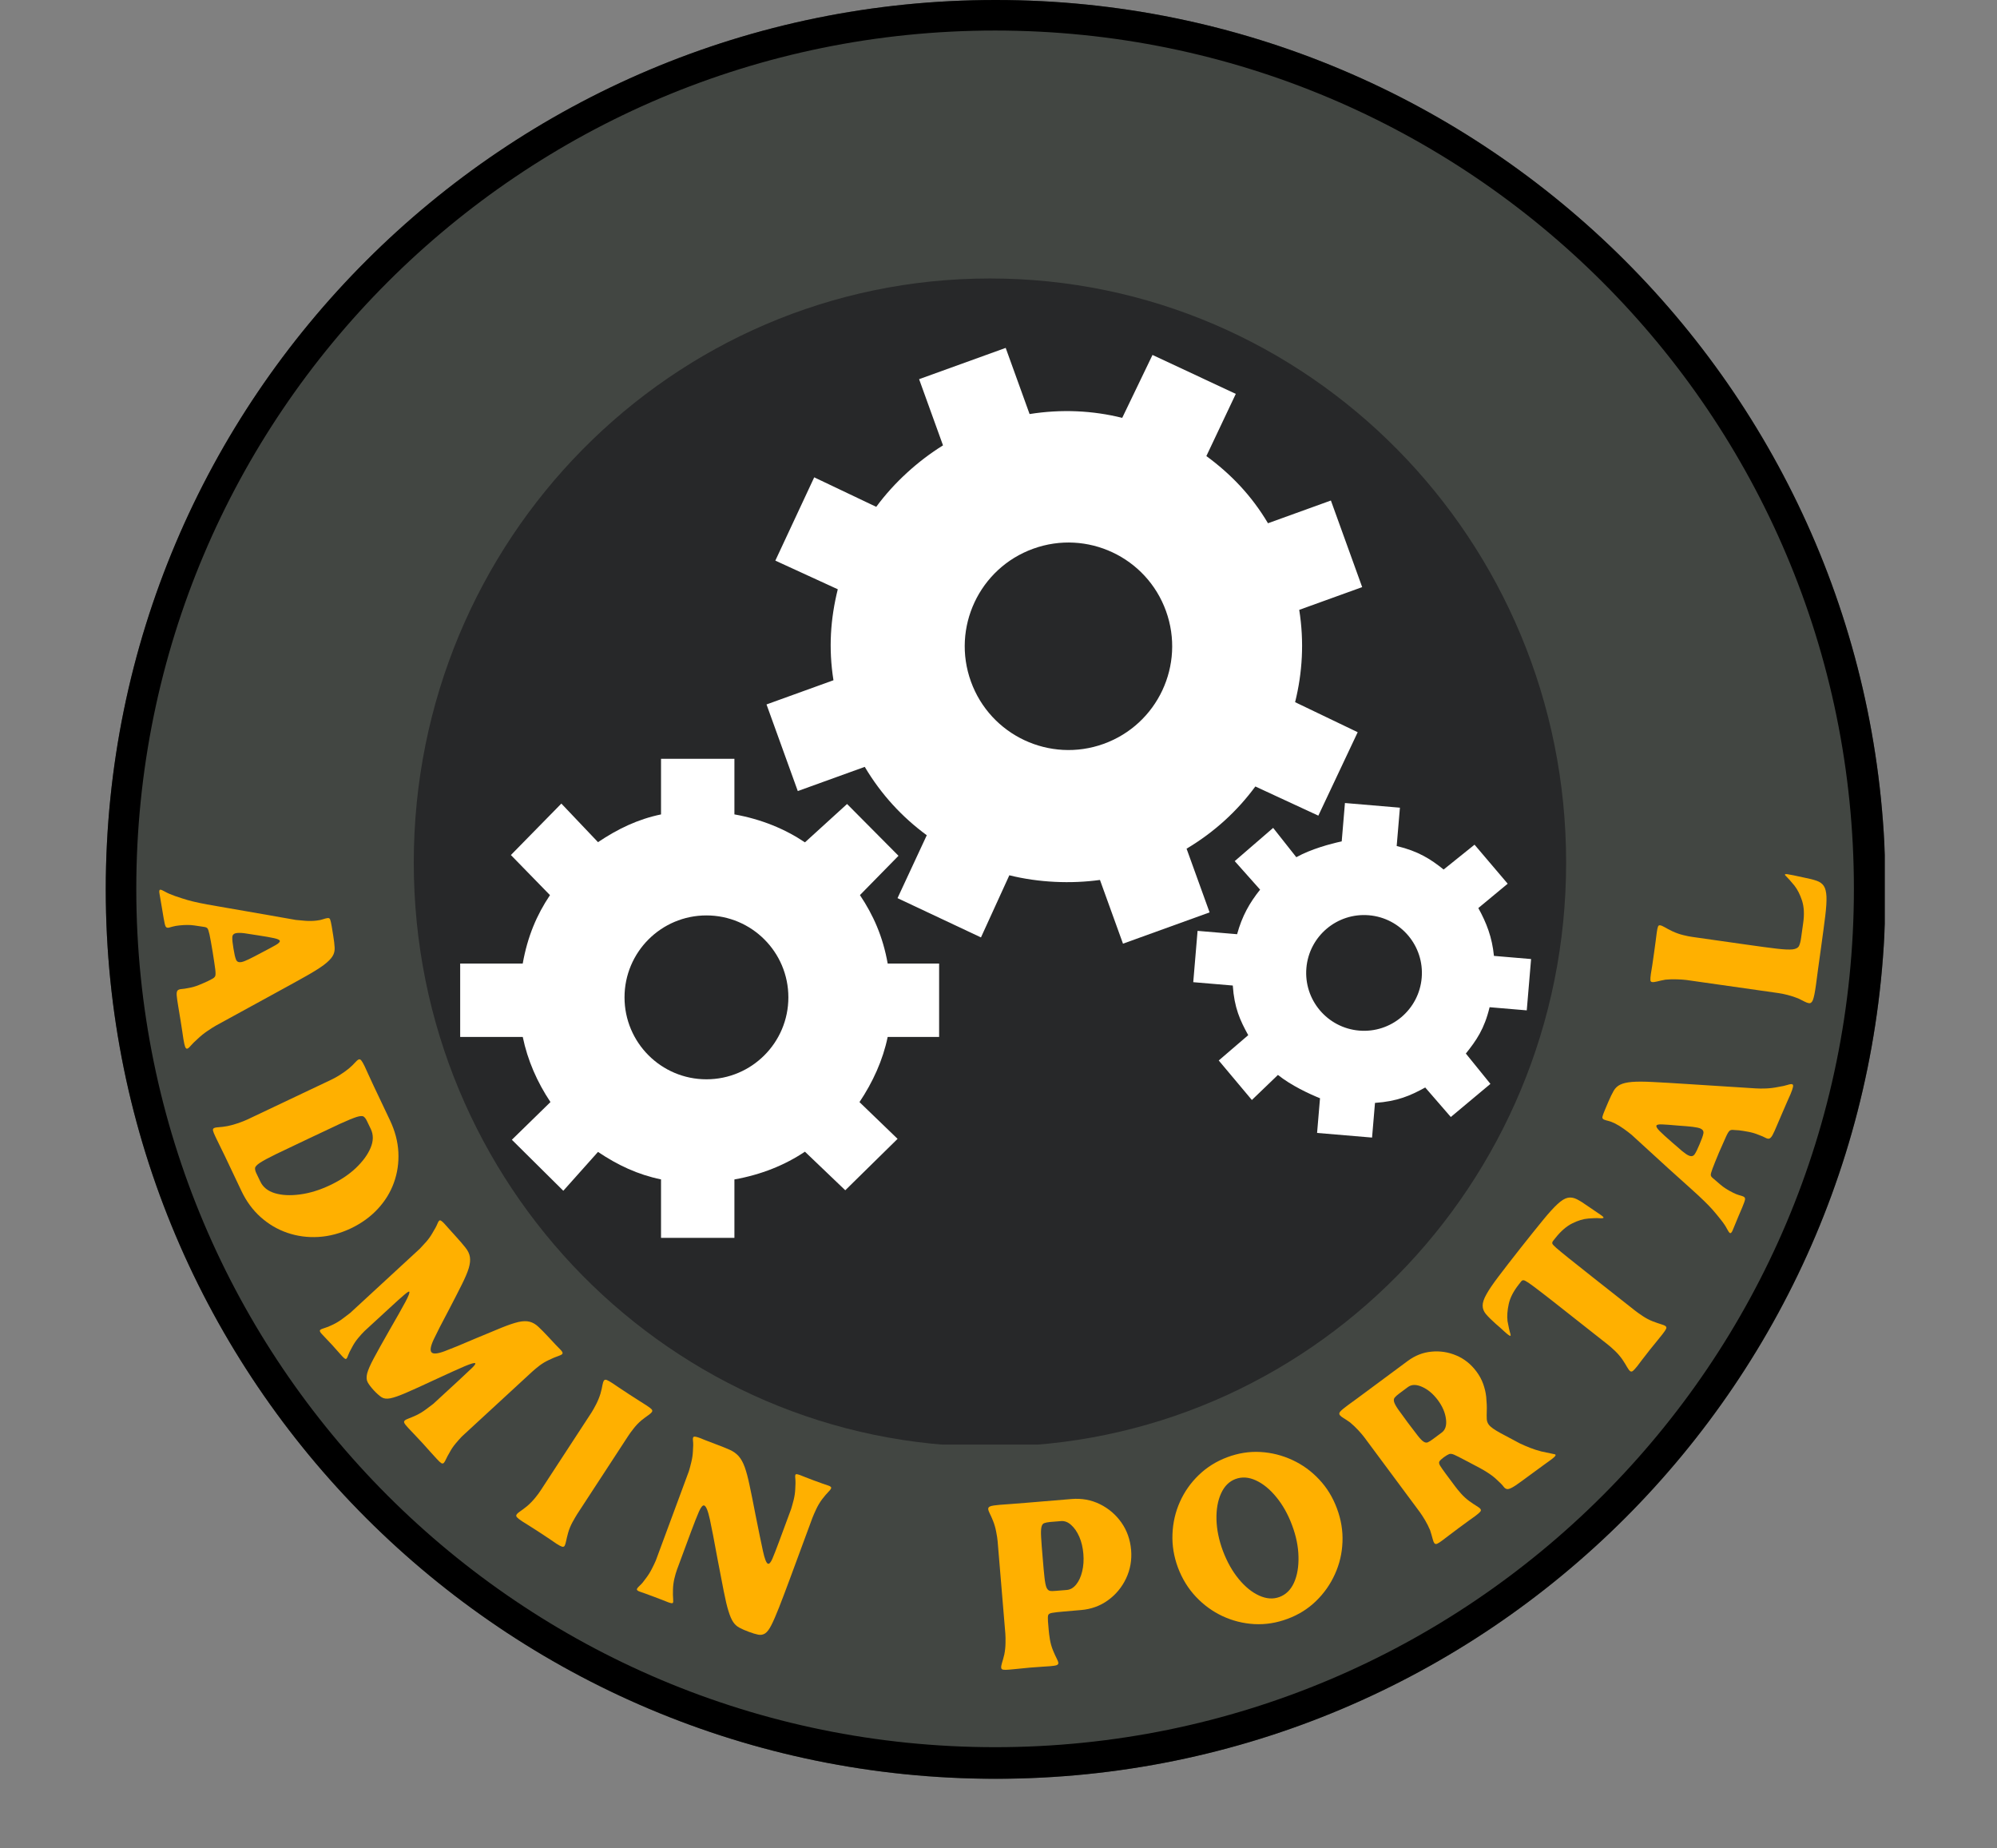 <svg xmlns="http://www.w3.org/2000/svg" xmlns:xlink="http://www.w3.org/1999/xlink" width="522" zoomAndPan="magnify" viewBox="0 0 391.5 362.25" height="483" preserveAspectRatio="xMidYMid meet" version="1.0"><rect x="0" y="0" width="391.5" height="362.25" fill="#808080" stroke="none"/><defs><g/><clipPath id="591674338e"><path d="M 20.734 0 L 370 0 L 370 348.652 L 20.734 348.652 Z M 20.734 0 " clip-rule="nonzero"/></clipPath><clipPath id="43b8139935"><path d="M 195.191 0 C 98.84 0 20.734 78.047 20.734 174.328 C 20.734 270.605 98.84 348.652 195.191 348.652 C 291.539 348.652 369.648 270.605 369.648 174.328 C 369.648 78.047 291.539 0 195.191 0 Z M 195.191 0 " clip-rule="nonzero"/></clipPath><clipPath id="1371f70054"><path d="M 20.734 0 L 369.512 0 L 369.512 348.777 L 20.734 348.777 Z M 20.734 0 " clip-rule="nonzero"/></clipPath><clipPath id="af89abb8b9"><path d="M 195.188 0 C 98.84 0 20.734 78.047 20.734 174.324 C 20.734 270.602 98.84 348.648 195.188 348.648 C 291.535 348.648 369.641 270.602 369.641 174.324 C 369.641 78.047 291.535 0 195.188 0 Z M 195.188 0 " clip-rule="nonzero"/></clipPath><clipPath id="0e7aa7170d"><path d="M 81.117 54.582 L 307.031 54.582 L 307.031 284 L 81.117 284 Z M 81.117 54.582 " clip-rule="nonzero"/></clipPath><clipPath id="4114b2c39f"><path d="M 194.074 54.582 C 131.688 54.582 81.117 105.836 81.117 169.062 C 81.117 232.289 131.688 283.543 194.074 283.543 C 256.461 283.543 307.031 232.289 307.031 169.062 C 307.031 105.836 256.461 54.582 194.074 54.582 Z M 194.074 54.582 " clip-rule="nonzero"/></clipPath><clipPath id="cc753a24b2"><path d="M 150 68.188 L 268 68.188 L 268 185 L 150 185 Z M 150 68.188 " clip-rule="nonzero"/></clipPath><clipPath id="b95fbf711e"><path d="M 233 157 L 300.527 157 L 300.527 223 L 233 223 Z M 233 157 " clip-rule="nonzero"/></clipPath><clipPath id="208e9c6619"><path d="M 90.211 148 L 185 148 L 185 242.578 L 90.211 242.578 Z M 90.211 148 " clip-rule="nonzero"/></clipPath></defs><g clip-path="url(#591674338e)"><g clip-path="url(#43b8139935)"><path fill="#424642" d="M 20.734 0 L 369.387 0 L 369.387 348.652 L 20.734 348.652 Z M 20.734 0 " fill-opacity="1" fill-rule="nonzero"/></g></g><g clip-path="url(#1371f70054)"><g clip-path="url(#af89abb8b9)"><path stroke-linecap="butt" transform="matrix(0.748, 0, 0, 0.748, 20.733, 0.002)" fill="none" stroke-linejoin="miter" d="M 233.088 -0.002 C 104.358 -0.002 0.002 104.276 0.002 232.911 C 0.002 361.547 104.358 465.825 233.088 465.825 C 361.817 465.825 466.173 361.547 466.173 232.911 C 466.173 104.276 361.817 -0.002 233.088 -0.002 Z M 233.088 -0.002 " stroke="#000000" stroke-width="16" stroke-opacity="1" stroke-miterlimit="4"/></g></g><g clip-path="url(#0e7aa7170d)"><g clip-path="url(#4114b2c39f)"><path fill="#272829" d="M 81.117 54.582 L 307.031 54.582 L 307.031 283.148 L 81.117 283.148 Z M 81.117 54.582 " fill-opacity="1" fill-rule="nonzero"/></g></g><g clip-path="url(#cc753a24b2)"><path fill="#ffffff" d="M 267.047 115.078 L 260.914 98.102 L 248.582 102.559 C 245.344 97.109 241.301 92.918 236.5 89.391 L 242.27 77.203 L 225.941 69.57 L 220.004 81.902 C 214.223 80.465 208.105 80.164 201.844 81.156 L 197.16 68.188 L 180.184 74.32 L 184.871 87.293 C 180.004 90.316 175.301 94.551 171.781 99.344 L 159.621 93.559 L 152 109.883 L 164.242 115.5 C 162.809 121.273 162.402 127.074 163.395 133.332 L 150.27 138.074 L 156.402 155.051 L 169.531 150.309 C 172.766 155.758 176.895 160.188 181.688 163.711 L 175.953 176.039 L 192.312 183.738 L 197.875 171.559 C 203.648 172.992 209.969 173.254 215.641 172.473 L 220.156 184.965 L 237.133 178.832 L 232.621 166.344 C 238.066 163.105 242.578 158.949 246.102 154.152 L 258.453 159.871 L 266.168 143.516 L 253.898 137.629 C 255.332 131.859 255.703 125.793 254.707 119.535 Z M 216.375 145.797 C 205.812 149.609 194.156 144.141 190.344 133.582 C 186.527 123.02 191.996 111.363 202.559 107.551 C 213.117 103.734 224.773 109.203 228.586 119.766 C 232.402 130.324 226.934 141.98 216.375 145.797 Z M 216.375 145.797 " fill-opacity="1" fill-rule="nonzero"/></g><g clip-path="url(#b95fbf711e)"><path fill="#ffffff" d="M 299.312 198.035 L 300.16 187.977 L 292.879 187.359 C 292.52 183.711 291.426 180.891 289.816 177.984 L 295.574 173.211 L 289.074 165.562 L 283.016 170.43 C 280.422 168.355 278.066 166.848 273.812 165.82 L 274.445 158.309 L 263.668 157.395 L 263.035 164.914 C 260.824 165.391 257.035 166.406 254.133 168.016 L 249.594 162.27 L 242.059 168.781 L 247.035 174.375 C 244.961 176.965 243.492 179.57 242.527 183.109 L 234.777 182.453 L 233.93 192.512 L 241.68 193.168 C 241.977 197.535 243.102 199.992 244.707 202.895 L 238.926 207.859 L 245.422 215.602 L 250.531 210.691 C 253.125 212.766 256.684 214.418 258.781 215.262 L 258.207 222.059 L 268.984 222.969 L 269.559 216.172 C 273.926 215.875 276.5 214.758 279.406 213.152 L 284.422 218.938 L 292.188 212.445 L 287.371 206.5 C 289.441 203.91 291.004 201.676 292.027 197.418 Z M 266.457 202 C 260.215 201.473 255.582 195.984 256.109 189.742 C 256.637 183.5 262.125 178.867 268.367 179.395 C 274.609 179.922 279.242 185.41 278.715 191.652 C 278.188 197.895 272.699 202.527 266.457 202 Z M 266.457 202 " fill-opacity="1" fill-rule="nonzero"/></g><g clip-path="url(#208e9c6619)"><path fill="#ffffff" d="M 184.109 203.25 L 184.109 188.863 L 174.027 188.863 C 173.086 183.562 171.203 179.352 168.586 175.441 L 176.145 167.738 L 166.062 157.586 L 157.805 165.105 C 153.895 162.484 149.277 160.57 143.977 159.625 L 143.977 148.73 L 129.59 148.73 L 129.59 159.629 C 125.047 160.57 121.137 162.453 117.234 165.066 L 110.051 157.504 L 100.156 167.59 L 107.82 175.449 C 105.207 179.352 103.422 183.562 102.477 188.863 L 90.215 188.863 L 90.215 203.25 L 102.484 203.25 C 103.422 207.793 105.301 212.105 107.914 216.008 L 100.348 223.398 L 110.434 233.395 L 117.234 225.781 C 121.141 228.398 125.047 230.23 129.59 231.168 L 129.59 242.625 L 143.977 242.625 L 143.977 231.176 C 149.277 230.23 153.895 228.352 157.801 225.734 L 165.711 233.297 L 175.965 223.219 L 168.496 216.016 C 171.113 212.109 173.086 207.793 174.023 203.25 Z M 138.492 211.547 C 129.625 211.547 122.434 204.359 122.434 195.484 C 122.434 186.617 129.625 179.426 138.492 179.426 C 147.363 179.426 154.555 186.617 154.555 195.484 C 154.555 204.359 147.363 211.547 138.492 211.547 Z M 138.492 211.547 " fill-opacity="1" fill-rule="nonzero"/></g><g fill="#ffb000" fill-opacity="1"><g transform="translate(30.793, 172.157)"><g><path d="M 4.328 9.234 C 3.836 9.285 3.426 9.359 3.094 9.453 C 2.77 9.555 2.5 9.629 2.281 9.672 C 1.988 9.723 1.785 9.641 1.672 9.422 C 1.555 9.203 1.426 8.648 1.281 7.766 L 0.953 5.812 C 0.742 4.52 0.586 3.602 0.484 3.062 C 0.379 2.531 0.422 2.254 0.609 2.234 C 0.754 2.203 1.066 2.328 1.547 2.609 C 2.035 2.891 2.707 3.18 3.562 3.484 C 4.477 3.797 5.273 4.051 5.953 4.25 C 6.629 4.445 7.398 4.633 8.266 4.812 C 9.141 5 10.297 5.211 11.734 5.453 C 13.18 5.703 15.102 6.035 17.5 6.453 L 27.219 8.156 C 27.758 8.219 28.398 8.273 29.141 8.328 C 29.879 8.379 30.582 8.363 31.25 8.281 C 31.77 8.227 32.195 8.141 32.531 8.016 C 32.875 7.898 33.156 7.828 33.375 7.797 C 33.656 7.742 33.836 7.828 33.922 8.047 C 34.016 8.273 34.125 8.75 34.25 9.469 L 34.531 11.219 C 34.688 12.145 34.781 12.926 34.812 13.562 C 34.852 14.195 34.711 14.77 34.391 15.281 C 34.066 15.801 33.504 16.363 32.703 16.969 C 31.898 17.57 30.738 18.301 29.219 19.156 C 27.707 20.008 25.766 21.082 23.391 22.375 L 11.547 28.859 C 11.055 29.141 10.484 29.504 9.828 29.953 C 9.172 30.398 8.547 30.906 7.953 31.469 C 7.359 32 6.91 32.441 6.609 32.797 C 6.305 33.16 6.07 33.359 5.906 33.391 C 5.75 33.422 5.613 33.297 5.5 33.016 C 5.395 32.734 5.285 32.25 5.172 31.562 C 5.098 31.125 5.02 30.602 4.938 30 C 4.852 29.395 4.742 28.688 4.609 27.875 L 4.141 25.047 C 3.973 24.055 3.875 23.336 3.844 22.891 C 3.82 22.441 3.879 22.141 4.016 21.984 C 4.16 21.828 4.41 21.734 4.766 21.703 C 5.129 21.68 5.613 21.609 6.219 21.484 C 6.852 21.379 7.504 21.191 8.172 20.922 C 8.848 20.648 9.426 20.398 9.906 20.172 L 10.781 19.719 C 11.094 19.562 11.297 19.379 11.391 19.172 C 11.484 18.961 11.488 18.516 11.406 17.828 C 11.32 17.148 11.148 16.004 10.891 14.391 C 10.629 12.816 10.426 11.691 10.281 11.016 C 10.133 10.336 9.992 9.926 9.859 9.781 C 9.723 9.645 9.5 9.555 9.188 9.516 C 8.758 9.453 8.129 9.359 7.297 9.234 C 6.473 9.109 5.484 9.109 4.328 9.234 Z M 14.969 13.719 C 15.133 14.758 15.301 15.488 15.469 15.906 C 15.633 16.332 15.973 16.504 16.484 16.422 C 16.848 16.359 17.348 16.172 17.984 15.859 C 18.617 15.555 19.438 15.133 20.438 14.594 C 21.664 13.957 22.586 13.461 23.203 13.109 C 23.816 12.766 24.102 12.484 24.062 12.266 C 24.031 12.066 23.664 11.891 22.969 11.734 C 22.281 11.578 21.25 11.395 19.875 11.188 C 18.75 11 17.836 10.859 17.141 10.766 C 16.441 10.68 15.91 10.672 15.547 10.734 C 15.035 10.816 14.77 11.086 14.75 11.547 C 14.727 12.004 14.801 12.727 14.969 13.719 Z M 14.969 13.719 "/></g></g></g><g fill="#ffb000" fill-opacity="1"><g transform="translate(39.832, 217.62)"><g><path d="M 7.484 15.781 L 4.281 9.031 C 3.875 8.176 3.508 7.43 3.188 6.797 C 2.875 6.16 2.617 5.633 2.422 5.219 C 2.141 4.633 1.973 4.219 1.922 3.969 C 1.879 3.727 1.953 3.566 2.141 3.484 C 2.336 3.391 2.656 3.332 3.094 3.312 C 3.531 3.289 4.094 3.219 4.781 3.094 C 5.5 2.945 6.211 2.75 6.922 2.5 C 7.629 2.25 8.207 2.02 8.656 1.812 L 25.094 -5.984 C 25.539 -6.191 26.082 -6.488 26.719 -6.875 C 27.352 -7.27 27.969 -7.707 28.562 -8.188 C 29.082 -8.633 29.477 -9.016 29.75 -9.328 C 30.031 -9.648 30.27 -9.859 30.469 -9.953 C 30.656 -10.035 30.828 -9.977 30.984 -9.781 C 31.148 -9.594 31.375 -9.207 31.656 -8.625 C 31.852 -8.207 32.094 -7.68 32.375 -7.047 C 32.656 -6.422 33.004 -5.664 33.422 -4.781 L 36.625 1.969 C 37.613 4.051 38.16 6.133 38.266 8.219 C 38.367 10.301 38.078 12.289 37.391 14.188 C 36.711 16.082 35.656 17.801 34.219 19.344 C 32.789 20.883 31.039 22.148 28.969 23.141 C 26.852 24.141 24.727 24.703 22.594 24.828 C 20.469 24.953 18.438 24.68 16.5 24.016 C 14.57 23.359 12.828 22.332 11.266 20.938 C 9.711 19.551 8.453 17.832 7.484 15.781 Z M 32.875 3.703 L 32.094 2.078 C 31.906 1.68 31.691 1.398 31.453 1.234 C 31.223 1.078 30.766 1.102 30.078 1.312 C 29.391 1.531 28.301 1.977 26.812 2.656 C 25.332 3.344 23.234 4.332 20.516 5.625 C 17.816 6.895 15.727 7.891 14.25 8.609 C 12.781 9.328 11.738 9.891 11.125 10.297 C 10.52 10.703 10.203 11.047 10.172 11.328 C 10.148 11.609 10.234 11.945 10.422 12.344 L 11.203 13.969 C 11.723 15.07 12.672 15.832 14.047 16.25 C 15.422 16.664 17.051 16.75 18.938 16.5 C 20.832 16.258 22.797 15.66 24.828 14.703 C 26.879 13.734 28.586 12.598 29.953 11.297 C 31.316 9.992 32.273 8.676 32.828 7.344 C 33.379 6.02 33.395 4.805 32.875 3.703 Z M 32.875 3.703 "/></g></g></g><g fill="#ffb000" fill-opacity="1"><g transform="translate(60.259, 258.362)"><g><path d="M 16.047 2.438 C 17.504 -0.082 18.555 -1.945 19.203 -3.156 C 19.848 -4.363 20.102 -5.039 19.969 -5.188 C 19.883 -5.27 19.531 -5.039 18.906 -4.5 C 18.281 -3.969 17.398 -3.176 16.266 -2.125 L 11.219 2.516 C 10.844 2.879 10.426 3.336 9.969 3.891 C 9.508 4.441 9.125 5.016 8.812 5.609 C 8.395 6.348 8.113 6.922 7.969 7.328 C 7.832 7.742 7.695 7.969 7.562 8 C 7.438 8.039 7.188 7.859 6.812 7.453 C 6.594 7.223 6.332 6.93 6.031 6.578 C 5.738 6.234 5.352 5.801 4.875 5.281 C 3.863 4.195 3.176 3.469 2.812 3.094 C 2.457 2.719 2.359 2.457 2.516 2.312 C 2.648 2.188 2.93 2.062 3.359 1.938 C 3.785 1.82 4.348 1.594 5.047 1.25 C 5.711 0.926 6.332 0.547 6.906 0.109 C 7.488 -0.316 7.984 -0.691 8.391 -1.016 L 22.047 -13.609 C 22.41 -13.984 22.832 -14.441 23.312 -14.984 C 23.789 -15.535 24.203 -16.117 24.547 -16.734 C 25.016 -17.492 25.332 -18.086 25.5 -18.516 C 25.676 -18.953 25.844 -19.172 26 -19.172 C 26.164 -19.172 26.457 -18.945 26.875 -18.5 C 27.102 -18.258 27.398 -17.926 27.766 -17.5 C 28.129 -17.082 28.57 -16.594 29.094 -16.031 C 29.875 -15.176 30.504 -14.441 30.984 -13.828 C 31.473 -13.223 31.766 -12.613 31.859 -12 C 31.961 -11.383 31.891 -10.656 31.641 -9.812 C 31.391 -8.977 30.938 -7.906 30.281 -6.594 C 29.633 -5.289 28.781 -3.625 27.719 -1.594 C 26.375 0.926 25.391 2.848 24.766 4.172 C 24.148 5.504 24.008 6.348 24.344 6.703 C 24.676 7.066 25.523 6.992 26.891 6.484 C 28.266 5.973 30.266 5.148 32.891 4.016 C 35.004 3.129 36.738 2.41 38.094 1.859 C 39.445 1.316 40.547 0.945 41.391 0.75 C 42.242 0.562 42.973 0.547 43.578 0.703 C 44.18 0.859 44.75 1.188 45.281 1.688 C 45.82 2.188 46.484 2.859 47.266 3.703 C 48.391 4.922 49.164 5.738 49.594 6.156 C 50.02 6.57 50.133 6.875 49.938 7.062 C 49.801 7.188 49.516 7.32 49.078 7.469 C 48.641 7.613 48.062 7.859 47.344 8.203 C 46.664 8.516 46.035 8.895 45.453 9.344 C 44.867 9.801 44.395 10.195 44.031 10.531 L 30.281 23.203 C 29.914 23.586 29.504 24.051 29.047 24.594 C 28.586 25.145 28.203 25.719 27.891 26.312 C 27.578 26.844 27.336 27.289 27.172 27.656 C 27.004 28.02 26.859 28.266 26.734 28.391 C 26.598 28.516 26.43 28.52 26.234 28.406 C 26.047 28.289 25.742 28.004 25.328 27.547 C 25.023 27.223 24.648 26.812 24.203 26.312 C 23.766 25.812 23.223 25.207 22.578 24.5 C 21.93 23.801 21.375 23.207 20.906 22.719 C 20.438 22.227 20.055 21.828 19.766 21.516 C 19.367 21.086 19.117 20.77 19.016 20.562 C 18.922 20.363 18.941 20.203 19.078 20.078 C 19.234 19.93 19.5 19.789 19.875 19.656 C 20.25 19.52 20.742 19.312 21.359 19.031 C 22.023 18.707 22.648 18.328 23.234 17.891 C 23.816 17.461 24.301 17.098 24.688 16.797 L 29.625 12.25 C 30.758 11.195 31.613 10.395 32.188 9.844 C 32.77 9.289 33.008 8.957 32.906 8.844 C 32.781 8.707 32.082 8.906 30.812 9.438 C 29.551 9.977 27.594 10.863 24.938 12.094 C 22.539 13.219 20.66 14.07 19.297 14.656 C 17.941 15.238 16.914 15.594 16.219 15.719 C 15.52 15.852 14.953 15.773 14.516 15.484 C 14.078 15.191 13.578 14.742 13.016 14.141 C 12.453 13.523 12.051 12.992 11.812 12.547 C 11.582 12.109 11.551 11.539 11.719 10.844 C 11.895 10.156 12.332 9.156 13.031 7.844 C 13.727 6.539 14.734 4.738 16.047 2.438 Z M 16.047 2.438 "/></g></g></g><g fill="#ffb000" fill-opacity="1"><g transform="translate(97.665, 295.053)"><g><path d="M 25.453 -13.547 L 15.5 1.703 C 15.238 2.117 14.926 2.656 14.562 3.312 C 14.207 3.969 13.926 4.648 13.719 5.359 C 13.531 6.055 13.395 6.613 13.312 7.031 C 13.227 7.457 13.129 7.766 13.016 7.953 C 12.898 8.117 12.727 8.164 12.5 8.094 C 12.281 8.031 11.91 7.832 11.391 7.5 C 11.035 7.27 10.586 6.961 10.047 6.578 C 9.504 6.203 8.844 5.766 8.062 5.266 C 7.289 4.754 6.625 4.328 6.062 3.984 C 5.5 3.641 5.039 3.352 4.688 3.125 C 4.195 2.801 3.863 2.539 3.688 2.344 C 3.52 2.156 3.492 1.977 3.609 1.812 C 3.723 1.625 3.957 1.41 4.312 1.172 C 4.676 0.93 5.141 0.582 5.703 0.125 C 6.254 -0.352 6.77 -0.883 7.25 -1.469 C 7.727 -2.051 8.098 -2.551 8.359 -2.969 L 18.312 -18.219 C 18.57 -18.625 18.867 -19.156 19.203 -19.812 C 19.547 -20.477 19.828 -21.164 20.047 -21.875 C 20.242 -22.57 20.375 -23.129 20.438 -23.547 C 20.508 -23.961 20.609 -24.266 20.734 -24.453 C 20.848 -24.617 21.023 -24.66 21.266 -24.578 C 21.504 -24.492 21.867 -24.289 22.359 -23.969 C 22.711 -23.738 23.16 -23.438 23.703 -23.062 C 24.254 -22.695 24.914 -22.258 25.688 -21.75 C 26.469 -21.25 27.133 -20.82 27.688 -20.469 C 28.25 -20.113 28.707 -19.82 29.062 -19.594 C 29.582 -19.258 29.922 -19.004 30.078 -18.828 C 30.234 -18.648 30.254 -18.477 30.141 -18.312 C 30.016 -18.125 29.781 -17.91 29.438 -17.672 C 29.094 -17.441 28.633 -17.098 28.062 -16.641 C 27.5 -16.16 26.988 -15.625 26.531 -15.031 C 26.07 -14.445 25.711 -13.953 25.453 -13.547 Z M 25.453 -13.547 "/></g></g></g><g fill="#ffb000" fill-opacity="1"><g transform="translate(121.591, 310.524)"><g><path d="M 10.344 0.984 C 10.32 1.828 10.332 2.457 10.375 2.875 C 10.414 3.301 10.395 3.562 10.312 3.656 C 10.227 3.758 9.941 3.723 9.453 3.547 C 9.16 3.441 8.789 3.297 8.344 3.109 C 7.906 2.93 7.359 2.723 6.703 2.484 C 5.336 1.973 4.406 1.633 3.906 1.469 C 3.414 1.312 3.207 1.129 3.281 0.922 C 3.344 0.754 3.535 0.523 3.859 0.234 C 4.191 -0.055 4.586 -0.531 5.047 -1.188 C 5.492 -1.77 5.879 -2.383 6.203 -3.031 C 6.535 -3.676 6.797 -4.223 6.984 -4.672 L 13.453 -22.141 C 13.609 -22.641 13.77 -23.242 13.938 -23.953 C 14.113 -24.66 14.219 -25.363 14.25 -26.062 C 14.32 -26.957 14.328 -27.633 14.266 -28.094 C 14.211 -28.562 14.258 -28.832 14.406 -28.906 C 14.551 -28.988 14.926 -28.922 15.531 -28.703 C 15.844 -28.586 16.258 -28.422 16.781 -28.203 C 17.312 -27.992 17.953 -27.75 18.703 -27.469 C 19.828 -27.051 20.75 -26.68 21.469 -26.359 C 22.188 -26.035 22.773 -25.613 23.234 -25.094 C 23.691 -24.57 24.082 -23.863 24.406 -22.969 C 24.727 -22.082 25.047 -20.891 25.359 -19.391 C 25.68 -17.898 26.066 -15.984 26.516 -13.641 C 27.16 -10.41 27.648 -8.031 27.984 -6.5 C 28.316 -4.977 28.641 -4.156 28.953 -4.031 C 29.211 -3.938 29.504 -4.258 29.828 -5 C 30.148 -5.75 30.578 -6.844 31.109 -8.281 L 33.5 -14.734 C 33.656 -15.234 33.82 -15.832 34 -16.531 C 34.176 -17.238 34.281 -17.941 34.312 -18.641 C 34.375 -19.535 34.379 -20.219 34.328 -20.688 C 34.273 -21.156 34.297 -21.438 34.391 -21.531 C 34.484 -21.625 34.781 -21.578 35.281 -21.391 C 35.562 -21.285 35.914 -21.145 36.344 -20.969 C 36.781 -20.789 37.312 -20.586 37.938 -20.359 C 39.289 -19.859 40.219 -19.531 40.719 -19.375 C 41.219 -19.219 41.426 -19.031 41.344 -18.812 C 41.281 -18.633 41.094 -18.391 40.781 -18.078 C 40.469 -17.766 40.062 -17.285 39.562 -16.641 C 39.102 -16.016 38.719 -15.363 38.406 -14.688 C 38.094 -14.02 37.848 -13.457 37.672 -13 L 33.297 -1.156 C 32.422 1.207 31.691 3.129 31.109 4.609 C 30.523 6.098 30.023 7.242 29.609 8.047 C 29.203 8.848 28.797 9.379 28.391 9.641 C 27.984 9.898 27.535 9.977 27.047 9.875 C 26.555 9.781 25.938 9.594 25.188 9.312 C 24.477 9.051 23.875 8.785 23.375 8.516 C 22.875 8.254 22.461 7.879 22.141 7.391 C 21.816 6.91 21.508 6.195 21.219 5.25 C 20.926 4.312 20.617 3.02 20.297 1.375 C 19.973 -0.258 19.566 -2.363 19.078 -4.938 C 18.441 -8.438 17.941 -11.023 17.578 -12.703 C 17.211 -14.391 16.844 -15.301 16.469 -15.438 C 16.176 -15.539 15.832 -15.145 15.438 -14.25 C 15.051 -13.363 14.535 -12.055 13.891 -10.328 L 11.125 -2.859 C 10.945 -2.367 10.773 -1.773 10.609 -1.078 C 10.453 -0.391 10.363 0.297 10.344 0.984 Z M 10.344 0.984 "/></g></g></g><g fill="#ffb000" fill-opacity="1"><g transform="translate(164.22, 324.223)"><g/></g></g><g fill="#ffb000" fill-opacity="1"><g transform="translate(192.311, 327.672)"><g><path d="M 14.125 -4.188 C 14.395 -3.539 14.629 -3.023 14.828 -2.641 C 15.035 -2.254 15.148 -1.953 15.172 -1.734 C 15.18 -1.523 15.07 -1.379 14.844 -1.297 C 14.625 -1.211 14.207 -1.145 13.594 -1.094 C 13.164 -1.062 12.625 -1.023 11.969 -0.984 C 11.312 -0.941 10.52 -0.883 9.594 -0.812 C 8.676 -0.727 7.891 -0.648 7.234 -0.578 C 6.578 -0.516 6.035 -0.461 5.609 -0.422 C 5.023 -0.367 4.609 -0.363 4.359 -0.406 C 4.109 -0.457 3.977 -0.586 3.969 -0.797 C 3.945 -1.016 4 -1.328 4.125 -1.734 C 4.258 -2.148 4.41 -2.703 4.578 -3.391 C 4.723 -4.117 4.801 -4.859 4.812 -5.609 C 4.832 -6.367 4.82 -6.988 4.781 -7.469 L 3.266 -25.609 C 3.223 -26.098 3.129 -26.707 2.984 -27.438 C 2.848 -28.176 2.645 -28.883 2.375 -29.562 C 2.133 -30.156 1.922 -30.633 1.734 -31 C 1.547 -31.375 1.441 -31.672 1.422 -31.891 C 1.398 -32.141 1.547 -32.32 1.859 -32.438 C 2.18 -32.551 2.773 -32.645 3.641 -32.719 C 4.211 -32.77 4.922 -32.82 5.766 -32.875 C 6.609 -32.926 7.609 -33.004 8.766 -33.109 L 17.766 -33.859 C 19.766 -34.023 21.617 -33.688 23.328 -32.844 C 25.035 -32 26.438 -30.801 27.531 -29.25 C 28.625 -27.695 29.258 -25.906 29.438 -23.875 C 29.602 -21.895 29.273 -20.035 28.453 -18.297 C 27.629 -16.555 26.445 -15.129 24.906 -14.016 C 23.363 -12.898 21.594 -12.258 19.594 -12.094 L 16.297 -11.812 C 15.203 -11.719 14.426 -11.629 13.969 -11.547 C 13.508 -11.473 13.242 -11.316 13.172 -11.078 C 13.109 -10.836 13.098 -10.426 13.141 -9.844 L 13.281 -8.188 C 13.32 -7.707 13.398 -7.094 13.516 -6.344 C 13.641 -5.594 13.844 -4.875 14.125 -4.188 Z M 15.688 -29.531 L 13.562 -29.359 C 13.051 -29.305 12.66 -29.227 12.391 -29.125 C 12.129 -29.031 11.953 -28.773 11.859 -28.359 C 11.766 -27.953 11.742 -27.285 11.797 -26.359 C 11.848 -25.43 11.945 -24.117 12.094 -22.422 C 12.227 -20.742 12.348 -19.438 12.453 -18.5 C 12.555 -17.562 12.688 -16.898 12.844 -16.516 C 13.008 -16.141 13.234 -15.922 13.516 -15.859 C 13.797 -15.805 14.191 -15.805 14.703 -15.859 L 16.828 -16.031 C 17.535 -16.094 18.148 -16.453 18.672 -17.109 C 19.203 -17.766 19.594 -18.617 19.844 -19.672 C 20.102 -20.734 20.18 -21.875 20.078 -23.094 C 19.973 -24.352 19.707 -25.473 19.281 -26.453 C 18.852 -27.43 18.32 -28.203 17.688 -28.766 C 17.062 -29.336 16.395 -29.594 15.688 -29.531 Z M 15.688 -29.531 "/></g></g></g><g fill="#ffb000" fill-opacity="1"><g transform="translate(235.06, 322.94)"><g><path d="M 17.359 -5.641 C 15.203 -4.836 13.031 -4.492 10.844 -4.609 C 8.656 -4.734 6.578 -5.254 4.609 -6.172 C 2.641 -7.098 0.898 -8.363 -0.609 -9.969 C -2.129 -11.582 -3.301 -13.484 -4.125 -15.672 C -4.938 -17.859 -5.297 -20.055 -5.203 -22.266 C -5.117 -24.484 -4.633 -26.582 -3.75 -28.562 C -2.863 -30.551 -1.629 -32.305 -0.047 -33.828 C 1.535 -35.359 3.406 -36.523 5.562 -37.328 C 7.719 -38.129 9.879 -38.469 12.047 -38.344 C 14.223 -38.219 16.301 -37.695 18.281 -36.781 C 20.27 -35.863 22.02 -34.598 23.531 -32.984 C 25.051 -31.379 26.219 -29.484 27.031 -27.297 C 27.852 -25.109 28.219 -22.906 28.125 -20.688 C 28.039 -18.477 27.547 -16.379 26.641 -14.391 C 25.742 -12.398 24.508 -10.645 22.938 -9.125 C 21.375 -7.602 19.516 -6.441 17.359 -5.641 Z M 7.156 -33.047 C 5.914 -32.586 4.973 -31.648 4.328 -30.234 C 3.68 -28.816 3.379 -27.113 3.422 -25.125 C 3.473 -23.133 3.895 -21.078 4.688 -18.953 C 5.488 -16.828 6.516 -15 7.766 -13.469 C 9.023 -11.938 10.363 -10.848 11.781 -10.203 C 13.195 -9.555 14.523 -9.461 15.766 -9.922 C 17.035 -10.391 17.988 -11.328 18.625 -12.734 C 19.258 -14.148 19.551 -15.852 19.5 -17.844 C 19.457 -19.832 19.035 -21.891 18.234 -24.016 C 17.441 -26.141 16.414 -27.969 15.156 -29.5 C 13.906 -31.031 12.578 -32.117 11.172 -32.766 C 9.766 -33.422 8.426 -33.516 7.156 -33.047 Z M 7.156 -33.047 "/></g></g></g><g fill="#ffb000" fill-opacity="1"><g transform="translate(278.254, 305.225)"><g><path d="M 9.797 -11 C 10.367 -10.594 10.844 -10.273 11.219 -10.047 C 11.594 -9.828 11.848 -9.629 11.984 -9.453 C 12.109 -9.285 12.094 -9.109 11.938 -8.922 C 11.789 -8.742 11.473 -8.469 10.984 -8.094 C 10.641 -7.844 10.195 -7.523 9.656 -7.141 C 9.113 -6.754 8.473 -6.285 7.734 -5.734 C 6.992 -5.191 6.363 -4.719 5.844 -4.312 C 5.32 -3.906 4.891 -3.578 4.547 -3.328 C 4.078 -2.973 3.723 -2.742 3.484 -2.641 C 3.254 -2.547 3.078 -2.582 2.953 -2.75 C 2.816 -2.926 2.695 -3.223 2.594 -3.641 C 2.488 -4.066 2.328 -4.617 2.109 -5.297 C 1.828 -5.973 1.492 -6.633 1.109 -7.281 C 0.723 -7.926 0.383 -8.445 0.094 -8.844 L -10.75 -23.453 C -11.039 -23.848 -11.438 -24.316 -11.938 -24.859 C -12.445 -25.41 -12.992 -25.93 -13.578 -26.422 C -14.109 -26.797 -14.539 -27.082 -14.875 -27.281 C -15.219 -27.488 -15.457 -27.68 -15.594 -27.859 C -15.758 -28.078 -15.723 -28.316 -15.484 -28.578 C -15.254 -28.836 -14.781 -29.234 -14.062 -29.766 C -13.57 -30.129 -12.977 -30.562 -12.281 -31.062 C -11.594 -31.57 -10.754 -32.191 -9.766 -32.922 L -2.281 -38.469 C -0.852 -39.531 0.695 -40.141 2.375 -40.297 C 4.062 -40.461 5.688 -40.211 7.25 -39.547 C 8.812 -38.891 10.129 -37.836 11.203 -36.391 C 11.773 -35.629 12.211 -34.82 12.516 -33.969 C 12.816 -33.125 13.016 -32.281 13.109 -31.438 C 13.211 -30.312 13.25 -29.406 13.219 -28.719 C 13.195 -28.039 13.195 -27.488 13.219 -27.062 C 13.25 -26.645 13.383 -26.281 13.625 -25.969 C 13.938 -25.539 14.703 -24.992 15.922 -24.328 L 19.703 -22.312 C 20.297 -22.031 20.957 -21.742 21.688 -21.453 C 22.414 -21.172 23.16 -20.93 23.922 -20.734 C 25.254 -20.441 26.117 -20.258 26.516 -20.188 C 26.91 -20.113 26.703 -19.773 25.891 -19.172 C 25.516 -18.898 25.023 -18.547 24.422 -18.109 C 23.828 -17.68 23.07 -17.129 22.156 -16.453 C 20.695 -15.367 19.617 -14.586 18.922 -14.109 C 18.223 -13.641 17.711 -13.391 17.391 -13.359 C 17.066 -13.328 16.781 -13.477 16.531 -13.812 C 16.289 -14.145 15.879 -14.57 15.297 -15.094 C 14.785 -15.594 14.191 -16.062 13.516 -16.5 C 12.848 -16.938 12.27 -17.281 11.781 -17.531 L 8.938 -19.031 C 7.977 -19.539 7.285 -19.891 6.859 -20.078 C 6.441 -20.266 6.102 -20.312 5.844 -20.219 C 5.594 -20.125 5.242 -19.914 4.797 -19.594 C 4.379 -19.281 4.098 -19.02 3.953 -18.812 C 3.816 -18.613 3.848 -18.336 4.047 -17.984 C 4.254 -17.641 4.648 -17.07 5.234 -16.281 L 6.969 -13.953 C 7.258 -13.555 7.648 -13.078 8.141 -12.516 C 8.641 -11.953 9.191 -11.445 9.797 -11 Z M -2.234 -33.359 L -3.938 -32.094 C -4.352 -31.781 -4.648 -31.516 -4.828 -31.297 C -5.004 -31.086 -5.047 -30.805 -4.953 -30.453 C -4.859 -30.109 -4.594 -29.617 -4.156 -28.984 C -3.719 -28.359 -3.086 -27.492 -2.266 -26.391 C -1.43 -25.273 -0.781 -24.422 -0.312 -23.828 C 0.145 -23.242 0.523 -22.852 0.828 -22.656 C 1.141 -22.457 1.422 -22.414 1.672 -22.531 C 1.93 -22.645 2.27 -22.859 2.688 -23.172 L 4.391 -24.438 C 5.109 -24.969 5.383 -25.852 5.219 -27.094 C 5.062 -28.344 4.535 -29.57 3.641 -30.781 C 2.723 -32.008 1.691 -32.879 0.547 -33.391 C -0.586 -33.898 -1.516 -33.891 -2.234 -33.359 Z M -2.234 -33.359 "/></g></g></g><g fill="#ffb000" fill-opacity="1"><g transform="translate(313.712, 276.915)"><g><path d="M -18.172 -17.969 C -17.953 -16.781 -17.766 -15.953 -17.609 -15.484 C -17.461 -15.016 -17.617 -14.961 -18.078 -15.328 C -18.297 -15.492 -18.598 -15.754 -18.984 -16.109 C -19.367 -16.473 -19.883 -16.93 -20.531 -17.484 C -21.332 -18.203 -21.953 -18.816 -22.391 -19.328 C -22.828 -19.848 -23.047 -20.406 -23.047 -21 C -23.055 -21.594 -22.812 -22.332 -22.312 -23.219 C -21.82 -24.113 -21.023 -25.285 -19.922 -26.734 C -18.828 -28.18 -17.395 -30.031 -15.625 -32.281 C -13.852 -34.52 -12.395 -36.336 -11.25 -37.734 C -10.102 -39.141 -9.145 -40.195 -8.375 -40.906 C -7.613 -41.613 -6.945 -42.023 -6.375 -42.141 C -5.812 -42.266 -5.223 -42.176 -4.609 -41.875 C -4.004 -41.57 -3.266 -41.109 -2.391 -40.484 C -1.266 -39.723 -0.461 -39.176 0.016 -38.844 C 0.504 -38.52 0.711 -38.312 0.641 -38.219 C 0.566 -38.125 0.281 -38.098 -0.219 -38.141 C -0.719 -38.18 -1.414 -38.16 -2.312 -38.078 C -3.301 -38.004 -4.359 -37.688 -5.484 -37.125 C -6.617 -36.562 -7.719 -35.609 -8.781 -34.266 L -9.266 -33.656 C -9.379 -33.5 -9.422 -33.344 -9.391 -33.188 C -9.359 -33.031 -9.102 -32.742 -8.625 -32.328 C -8.145 -31.91 -7.344 -31.25 -6.219 -30.344 C -5.094 -29.445 -3.5 -28.18 -1.438 -26.547 L 6.828 -20.031 C 7.211 -19.727 7.719 -19.367 8.344 -18.953 C 8.969 -18.535 9.625 -18.191 10.312 -17.922 C 10.977 -17.672 11.52 -17.484 11.938 -17.359 C 12.352 -17.242 12.645 -17.117 12.812 -16.984 C 12.977 -16.859 13.016 -16.688 12.922 -16.469 C 12.828 -16.25 12.594 -15.898 12.219 -15.422 C 11.945 -15.078 11.602 -14.648 11.188 -14.141 C 10.77 -13.641 10.273 -13.031 9.703 -12.312 C 9.129 -11.582 8.641 -10.953 8.234 -10.422 C 7.836 -9.891 7.508 -9.457 7.25 -9.125 C 6.883 -8.664 6.602 -8.359 6.406 -8.203 C 6.207 -8.055 6.023 -8.047 5.859 -8.172 C 5.691 -8.305 5.5 -8.562 5.281 -8.938 C 5.07 -9.32 4.77 -9.812 4.375 -10.406 C 3.957 -11.008 3.477 -11.57 2.938 -12.094 C 2.395 -12.613 1.93 -13.023 1.547 -13.328 L -6.719 -19.844 C -8.781 -21.477 -10.383 -22.734 -11.531 -23.609 C -12.676 -24.492 -13.508 -25.113 -14.031 -25.469 C -14.551 -25.82 -14.895 -25.992 -15.062 -25.984 C -15.227 -25.984 -15.367 -25.91 -15.484 -25.766 L -15.938 -25.188 C -17.008 -23.832 -17.676 -22.535 -17.938 -21.297 C -18.207 -20.066 -18.285 -18.957 -18.172 -17.969 Z M -18.172 -17.969 "/></g></g></g><g fill="#ffb000" fill-opacity="1"><g transform="translate(338.486, 243.89)"><g><path d="M 1.281 -10.109 C 1.719 -9.891 2.102 -9.734 2.438 -9.641 C 2.77 -9.555 3.035 -9.473 3.234 -9.391 C 3.516 -9.273 3.645 -9.094 3.625 -8.844 C 3.602 -8.602 3.422 -8.07 3.078 -7.25 L 2.297 -5.422 C 1.785 -4.211 1.43 -3.352 1.234 -2.844 C 1.035 -2.344 0.848 -2.129 0.672 -2.203 C 0.535 -2.254 0.336 -2.531 0.078 -3.031 C -0.172 -3.531 -0.582 -4.141 -1.156 -4.859 C -1.75 -5.609 -2.273 -6.242 -2.734 -6.766 C -3.203 -7.297 -3.754 -7.867 -4.391 -8.484 C -5.023 -9.109 -5.891 -9.91 -6.984 -10.891 C -8.078 -11.867 -9.531 -13.176 -11.344 -14.812 L -18.625 -21.469 C -19.039 -21.812 -19.547 -22.195 -20.141 -22.625 C -20.742 -23.062 -21.352 -23.43 -21.969 -23.734 C -22.426 -23.953 -22.832 -24.102 -23.188 -24.188 C -23.539 -24.27 -23.816 -24.352 -24.016 -24.438 C -24.273 -24.551 -24.383 -24.727 -24.344 -24.969 C -24.301 -25.207 -24.141 -25.66 -23.859 -26.328 L -23.172 -27.953 C -22.797 -28.828 -22.453 -29.535 -22.141 -30.078 C -21.828 -30.629 -21.395 -31.035 -20.844 -31.297 C -20.301 -31.566 -19.531 -31.742 -18.531 -31.828 C -17.531 -31.91 -16.16 -31.906 -14.422 -31.812 C -12.691 -31.727 -10.477 -31.598 -7.781 -31.422 L 5.703 -30.562 C 6.266 -30.52 6.941 -30.516 7.734 -30.547 C 8.523 -30.578 9.32 -30.676 10.125 -30.844 C 10.914 -30.969 11.531 -31.102 11.969 -31.25 C 12.414 -31.395 12.723 -31.43 12.891 -31.359 C 13.035 -31.305 13.078 -31.129 13.016 -30.828 C 12.961 -30.535 12.801 -30.066 12.531 -29.422 C 12.363 -29.023 12.148 -28.547 11.891 -27.984 C 11.641 -27.422 11.352 -26.758 11.031 -26 L 9.906 -23.375 C 9.52 -22.445 9.219 -21.785 9 -21.391 C 8.781 -21.004 8.566 -20.781 8.359 -20.719 C 8.16 -20.664 7.906 -20.723 7.594 -20.891 C 7.281 -21.066 6.832 -21.258 6.25 -21.469 C 5.656 -21.719 5.004 -21.91 4.297 -22.047 C 3.586 -22.18 2.961 -22.281 2.422 -22.344 L 1.453 -22.406 C 1.098 -22.457 0.828 -22.422 0.641 -22.297 C 0.453 -22.172 0.211 -21.797 -0.078 -21.172 C -0.367 -20.555 -0.836 -19.5 -1.484 -18 C -2.098 -16.531 -2.523 -15.469 -2.766 -14.812 C -3.016 -14.156 -3.125 -13.727 -3.094 -13.531 C -3.062 -13.344 -2.922 -13.148 -2.672 -12.953 C -2.348 -12.68 -1.867 -12.27 -1.234 -11.719 C -0.598 -11.164 0.238 -10.629 1.281 -10.109 Z M -5.297 -19.609 C -4.879 -20.578 -4.629 -21.281 -4.547 -21.719 C -4.461 -22.164 -4.66 -22.492 -5.141 -22.703 C -5.473 -22.836 -5.988 -22.945 -6.688 -23.031 C -7.395 -23.113 -8.316 -23.191 -9.453 -23.266 C -10.836 -23.391 -11.879 -23.469 -12.578 -23.5 C -13.273 -23.539 -13.664 -23.461 -13.75 -23.266 C -13.832 -23.066 -13.625 -22.711 -13.125 -22.203 C -12.625 -21.703 -11.848 -20.992 -10.797 -20.078 C -9.953 -19.328 -9.254 -18.723 -8.703 -18.266 C -8.16 -17.816 -7.723 -17.523 -7.391 -17.391 C -6.91 -17.18 -6.535 -17.266 -6.266 -17.641 C -6.004 -18.016 -5.68 -18.672 -5.297 -19.609 Z M -5.297 -19.609 "/></g></g></g><g fill="#ffb000" fill-opacity="1"><g transform="translate(354.849, 200.925)"><g><path d="M -1.203 -28.922 C -0.18 -28.723 0.645 -28.516 1.281 -28.297 C 1.926 -28.078 2.398 -27.734 2.703 -27.266 C 3.004 -26.805 3.176 -26.117 3.219 -25.203 C 3.258 -24.285 3.18 -23.02 2.984 -21.406 C 2.785 -19.789 2.508 -17.719 2.156 -15.188 C 1.914 -13.52 1.719 -12.094 1.562 -10.906 C 1.414 -9.719 1.281 -8.695 1.156 -7.844 C 0.957 -6.414 0.766 -5.457 0.578 -4.969 C 0.398 -4.477 0.133 -4.254 -0.219 -4.297 C -0.469 -4.336 -0.754 -4.441 -1.078 -4.609 C -1.398 -4.785 -1.805 -4.988 -2.297 -5.219 C -2.961 -5.488 -3.66 -5.719 -4.391 -5.906 C -5.129 -6.094 -5.742 -6.219 -6.234 -6.281 L -24.25 -8.844 C -24.738 -8.906 -25.352 -8.945 -26.094 -8.969 C -26.832 -9 -27.582 -8.977 -28.344 -8.906 C -29.031 -8.781 -29.582 -8.66 -30 -8.547 C -30.426 -8.441 -30.75 -8.406 -30.969 -8.438 C -31.176 -8.469 -31.285 -8.598 -31.297 -8.828 C -31.316 -9.066 -31.285 -9.473 -31.203 -10.047 C -31.141 -10.473 -31.051 -11.016 -30.938 -11.672 C -30.832 -12.328 -30.719 -13.125 -30.594 -14.062 C -30.457 -15.008 -30.348 -15.812 -30.266 -16.469 C -30.191 -17.125 -30.125 -17.66 -30.062 -18.078 C -29.977 -18.691 -29.895 -19.098 -29.812 -19.297 C -29.738 -19.504 -29.598 -19.594 -29.391 -19.562 C -29.172 -19.531 -28.875 -19.406 -28.5 -19.188 C -28.133 -18.969 -27.629 -18.703 -26.984 -18.391 C -26.285 -18.066 -25.578 -17.816 -24.859 -17.641 C -24.141 -17.461 -23.535 -17.344 -23.047 -17.281 L -12.609 -15.797 C -9.984 -15.422 -7.957 -15.148 -6.531 -14.984 C -5.102 -14.816 -4.062 -14.77 -3.406 -14.844 C -2.758 -14.926 -2.344 -15.156 -2.156 -15.531 C -1.977 -15.906 -1.844 -16.438 -1.75 -17.125 L -1.344 -20.016 C -1.102 -21.711 -1.176 -23.164 -1.562 -24.375 C -1.957 -25.582 -2.457 -26.57 -3.062 -27.344 C -3.801 -28.238 -4.348 -28.852 -4.703 -29.188 C -5.066 -29.52 -4.977 -29.648 -4.438 -29.578 C -4.156 -29.535 -3.754 -29.461 -3.234 -29.359 C -2.723 -29.254 -2.047 -29.109 -1.203 -28.922 Z M -1.203 -28.922 "/></g></g></g></svg>